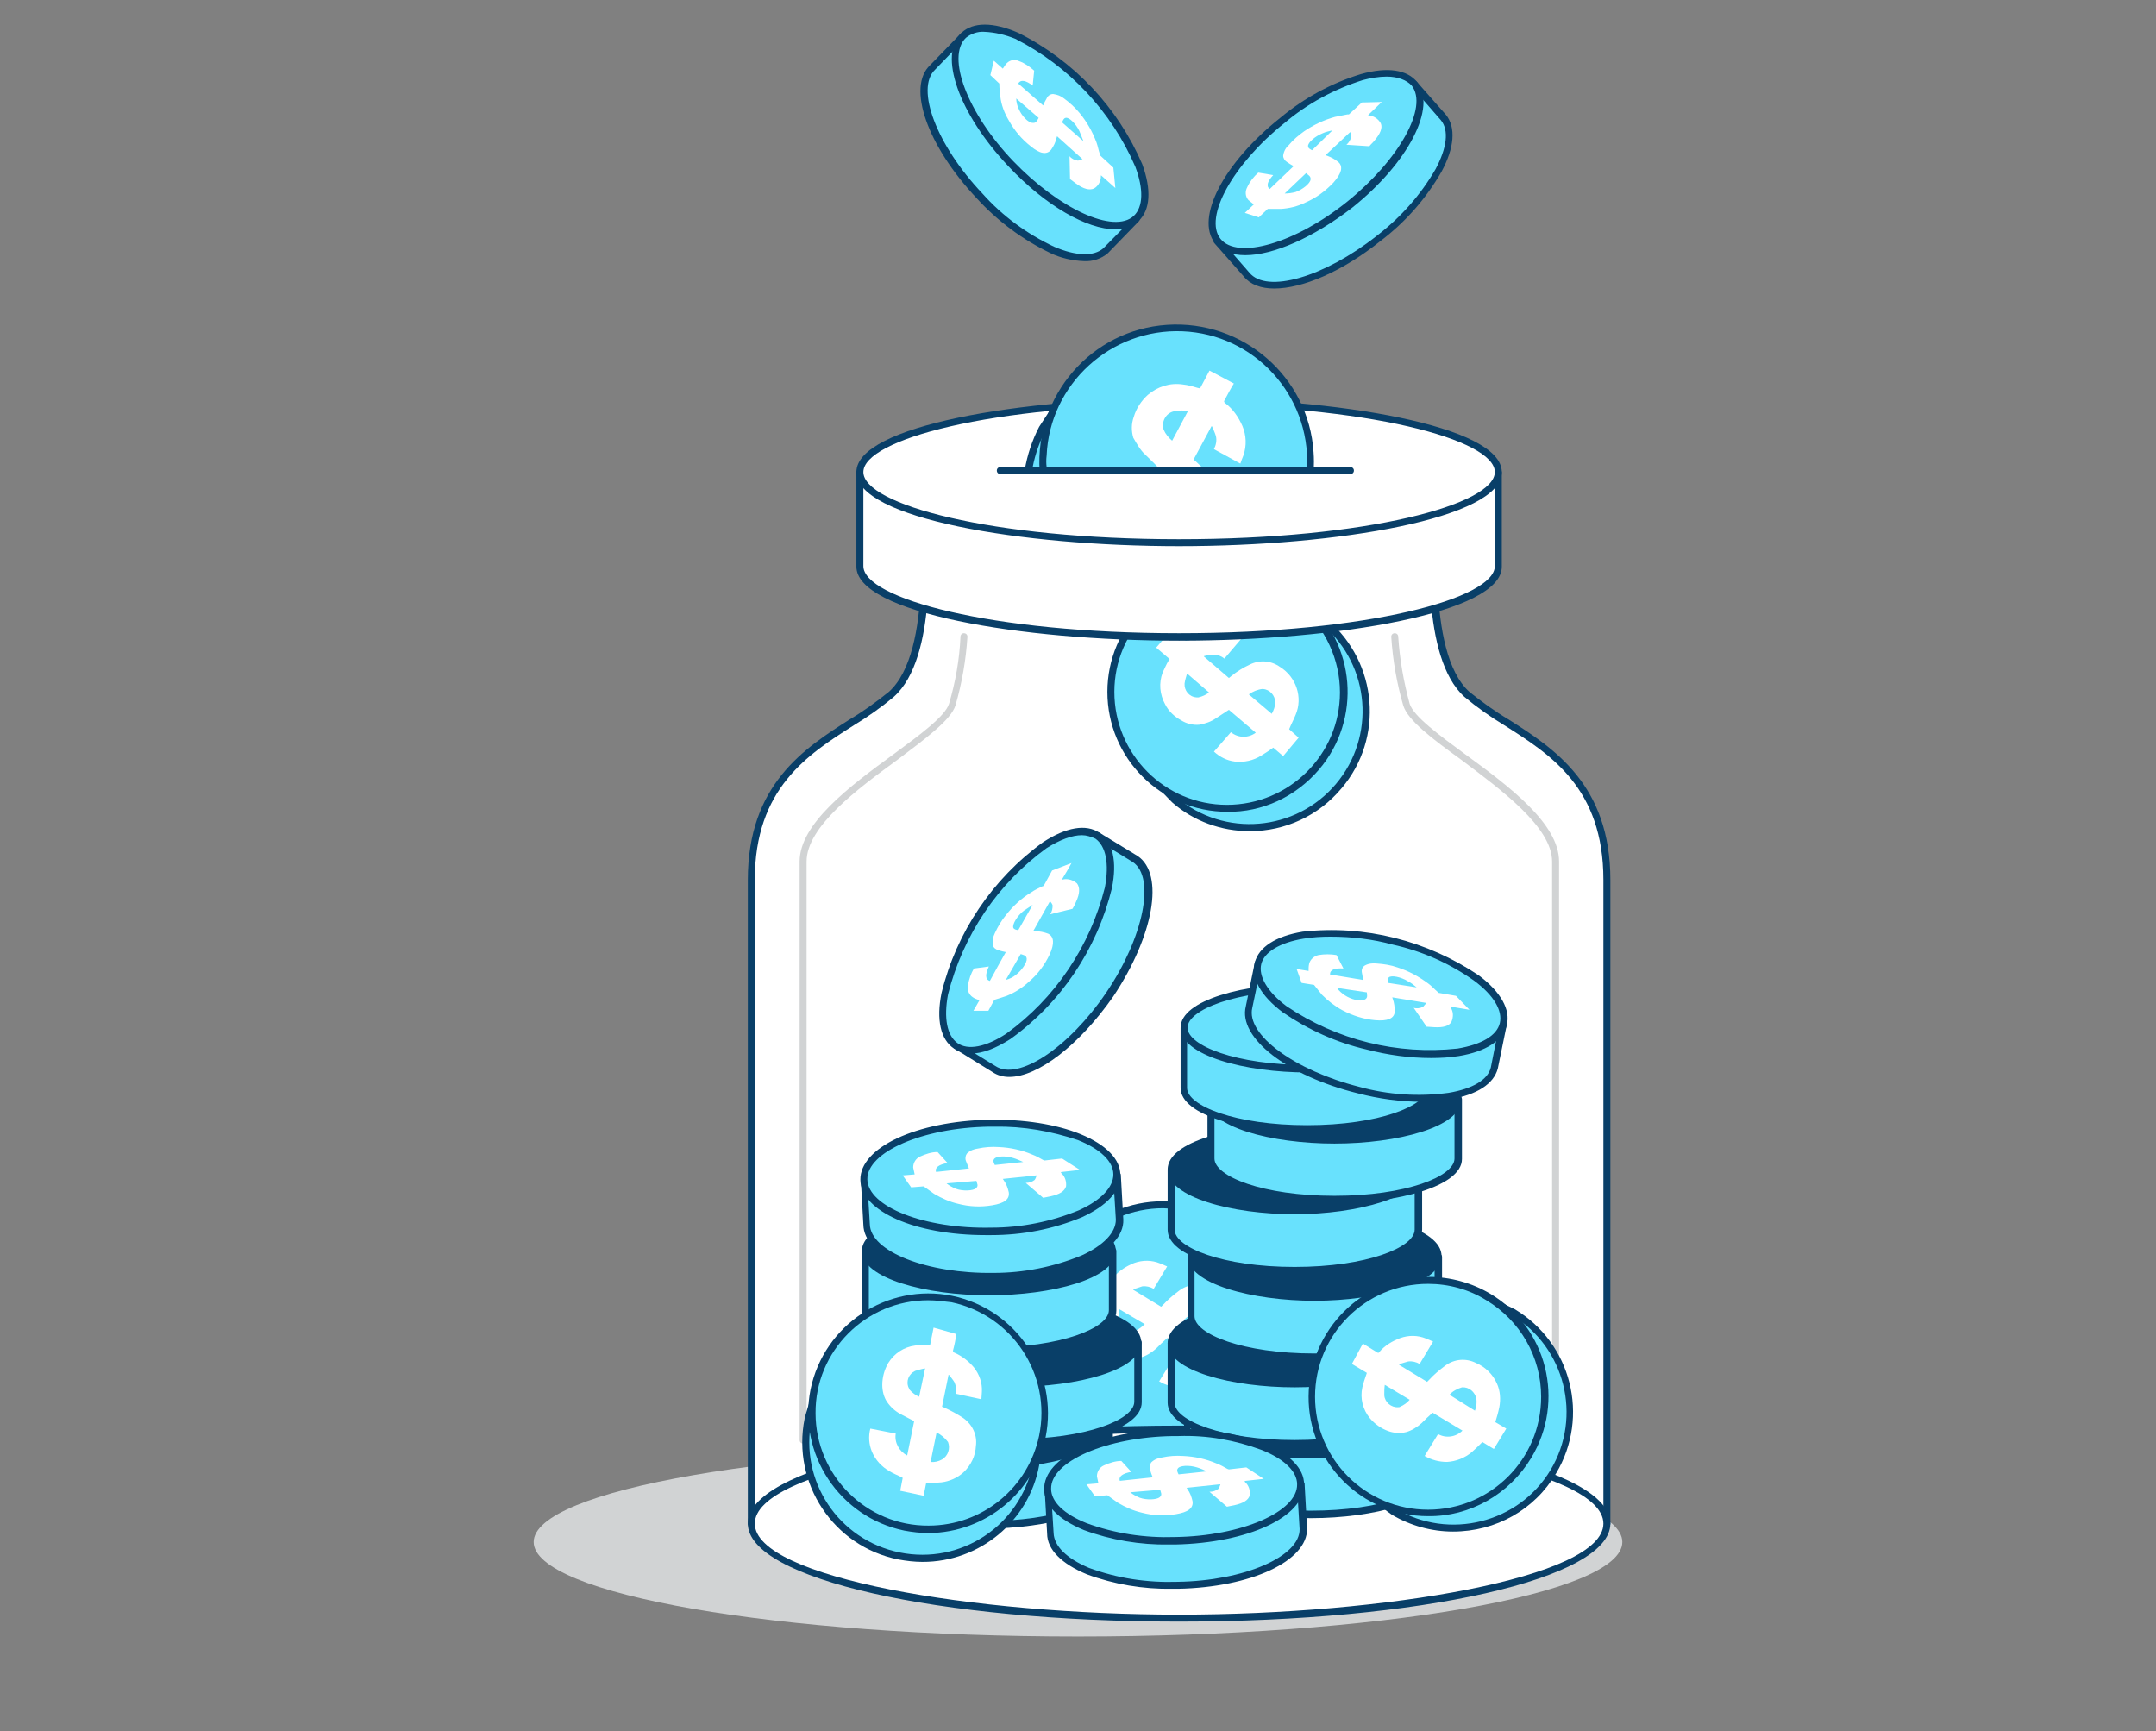 <svg width="284" height="228" viewBox="0 0 284 228" fill="none" xmlns="http://www.w3.org/2000/svg">
<rect x="0" y="0" width="284" height="228" fill="#808080" stroke="none"/>
<g clip-path="url(#clip0_10712_7953)">
<path d="M142 215.552C181.599 215.552 213.701 209.979 213.701 203.104C213.701 196.229 181.599 190.655 142 190.655C102.401 190.655 70.299 196.229 70.299 203.104C70.299 209.979 102.401 215.552 142 215.552Z" fill="#D1D3D4"/>
<path d="M193.299 91.462C187.067 85.959 189.232 67.679 189.232 67.679H121.467C121.467 67.679 123.632 85.959 117.4 91.462C111.168 96.966 98.967 99.717 98.967 115.9V200.679H211.667V115.9C211.667 99.717 199.466 96.966 193.299 91.462Z" fill="white"/>
<path d="M211.667 201.138H98.966C98.704 201.138 98.507 200.941 98.507 200.679V115.9C98.507 103.321 105.986 98.538 111.955 94.738C113.727 93.69 115.432 92.445 117.072 91.135C123.042 85.828 121.008 67.941 120.943 67.745C120.943 67.614 120.943 67.483 121.074 67.352C121.139 67.286 121.271 67.221 121.402 67.221H189.232C189.363 67.221 189.495 67.286 189.56 67.352C189.626 67.417 189.691 67.614 189.691 67.745C189.691 67.941 187.658 85.828 193.562 91.135C195.202 92.445 196.907 93.69 198.679 94.738C204.648 98.538 212.127 103.321 212.127 115.9V200.679C212.127 200.941 211.93 201.138 211.667 201.138ZM99.426 200.221H211.208V115.9C211.208 103.779 204.255 99.39 198.154 95.524C196.317 94.41 194.546 93.165 192.906 91.79C187.133 86.614 188.314 71.217 188.642 68.138H121.992C122.32 71.217 123.567 86.614 117.728 91.79C116.088 93.165 114.317 94.41 112.48 95.524C106.379 99.39 99.426 103.845 99.426 115.9V200.221Z" fill="#093F68"/>
<path d="M143.378 168.117C140.098 173.555 143.771 185.611 143.771 185.611L148.626 189.148C155.907 193.473 165.288 191.18 169.683 183.907C174.013 176.635 171.717 167.266 164.435 162.876L159.056 160.255C158.99 160.321 146.658 162.745 143.378 168.117Z" fill="#68E1FD"/>
<path d="M156.498 191.769C153.611 191.769 150.856 190.983 148.363 189.541L143.509 186.004C143.443 185.938 143.378 185.872 143.378 185.741C143.247 185.217 139.704 173.424 143.05 167.855C146.395 162.286 158.466 159.862 158.991 159.797C159.056 159.797 159.187 159.797 159.253 159.797L164.632 162.417C172.111 166.872 174.538 176.569 170.077 184.038C167.191 188.886 162.074 191.835 156.498 191.769ZM144.165 185.348L148.888 188.755C155.907 192.948 165.091 190.655 169.29 183.645C173.488 176.635 171.192 167.462 164.173 163.269L158.991 160.714C157.613 161.041 146.723 163.466 143.771 168.314C140.819 173.162 143.771 183.972 144.165 185.348Z" fill="#093F68"/>
<path d="M153.152 189.345C161.63 189.345 168.503 182.481 168.503 174.014C168.503 165.547 161.63 158.683 153.152 158.683C144.674 158.683 137.802 165.547 137.802 174.014C137.802 182.481 144.674 189.345 153.152 189.345Z" fill="#68E1FD"/>
<path d="M153.152 189.803C144.427 189.803 137.343 182.728 137.343 174.014C137.343 165.3 144.427 158.224 153.152 158.224C161.877 158.224 168.962 165.3 168.962 174.014C168.962 176.897 168.175 179.648 166.731 182.138C163.845 186.921 158.728 189.803 153.152 189.803ZM153.218 159.141C145.018 159.141 138.327 165.759 138.327 173.948C138.327 182.138 144.952 188.821 153.152 188.821C161.352 188.821 168.043 182.203 168.043 174.014C168.043 168.772 165.288 163.924 160.827 161.238C158.531 159.928 155.907 159.207 153.218 159.141Z" fill="#093F68"/>
<path d="M144.559 167.004L146.461 168.183C146.527 168.248 146.658 168.248 146.723 168.183C147.445 167.331 148.429 166.741 149.413 166.348C150.528 165.955 151.709 165.955 152.824 166.414C153.152 166.545 153.415 166.676 153.743 166.807L151.971 169.755C151.512 169.493 150.987 169.362 150.463 169.428C150.069 169.559 149.675 169.69 149.282 169.821V169.886L152.955 172.114L153.218 171.852C153.874 171.131 154.595 170.541 155.383 169.952C156.563 169.1 158.072 168.969 159.384 169.624C160.631 170.148 161.615 171.066 162.139 172.31C162.599 173.293 162.664 174.407 162.467 175.455C162.336 176.11 162.139 176.766 161.943 177.421L163.386 178.273L161.746 180.959L160.303 180.107C159.843 180.566 159.384 181.024 158.925 181.417C158.007 182.204 156.826 182.662 155.645 182.728C154.595 182.728 153.546 182.466 152.693 181.942L154.464 179.059C155.514 179.648 156.826 179.452 157.679 178.6L153.743 176.241C153.218 176.7 152.759 177.159 152.299 177.617C151.709 178.141 150.987 178.6 150.266 178.797C149.479 178.993 148.626 178.928 147.839 178.666C146.92 178.338 146.067 177.748 145.411 176.962C144.493 175.848 144.099 174.341 144.427 172.9C144.559 172.31 144.755 171.786 144.952 171.197C144.952 171.131 145.018 171.066 145.018 171L143.05 169.821L144.559 167.004ZM159.319 175.914C159.515 175.455 159.581 174.866 159.515 174.341C159.319 173.424 158.531 172.769 157.613 172.835C156.957 173.031 156.432 173.359 155.973 173.817L159.319 175.914ZM147.445 172.442C147.379 172.9 147.379 173.359 147.379 173.817C147.445 174.735 148.298 175.455 149.216 175.39C149.282 175.39 149.413 175.39 149.479 175.324C149.938 175.128 150.397 174.8 150.791 174.407L147.445 172.442Z" fill="white"/>
<path d="M153.021 83.797C148.888 88.645 150.528 101.093 150.528 101.093L154.727 105.352C161.155 110.855 170.864 110.069 176.309 103.648C181.819 97.228 181.032 87.531 174.603 82.093L169.749 78.621C169.749 78.621 157.088 78.948 153.021 83.797Z" fill="#68E1FD"/>
<path d="M164.632 109.479C160.893 109.479 157.219 108.169 154.399 105.679L150.2 101.355C150.135 101.29 150.069 101.224 150.069 101.093C150.003 100.569 148.495 88.317 152.693 83.404C156.891 78.49 169.224 78.097 169.749 78.097C169.88 78.097 169.946 78.162 170.011 78.162L174.866 81.635C181.491 87.269 182.344 97.228 176.703 103.845C173.685 107.448 169.29 109.479 164.632 109.479ZM150.922 100.897L154.989 105.024C161.287 110.331 170.667 109.545 175.981 103.255C181.229 97.031 180.507 87.728 174.341 82.421L169.618 79.079C168.175 79.145 157.088 79.735 153.349 84.059C149.61 88.383 150.791 99.455 150.922 100.897Z" fill="#093F68"/>
<path d="M161.68 106.531C170.158 106.531 177.031 99.667 177.031 91.2C177.031 82.733 170.158 75.869 161.68 75.869C153.202 75.869 146.33 82.733 146.33 91.2C146.33 99.667 153.202 106.531 161.68 106.531Z" fill="#68E1FD"/>
<path d="M161.68 106.924C152.955 106.924 145.871 99.848 145.871 91.135C145.871 82.421 152.955 75.345 161.68 75.345C165.419 75.345 169.093 76.721 171.979 79.145C178.605 84.779 179.392 94.738 173.751 101.355C170.667 104.959 166.272 106.99 161.68 106.924ZM161.68 76.328C153.48 76.328 146.789 82.945 146.789 91.135C146.789 99.324 153.415 106.007 161.615 106.007C169.815 106.007 176.506 99.39 176.506 91.2C176.506 86.876 174.603 82.748 171.323 79.931C168.634 77.638 165.223 76.328 161.68 76.328Z" fill="#093F68"/>
<path d="M154.399 82.879C154.989 83.338 155.514 83.862 156.104 84.321C156.17 84.386 156.301 84.386 156.367 84.321C157.219 83.6 158.269 83.141 159.384 82.945C160.565 82.748 161.746 83.01 162.73 83.6C162.992 83.731 163.255 83.928 163.517 84.124L161.287 86.745C160.893 86.417 160.368 86.221 159.843 86.221C159.45 86.286 159.056 86.286 158.597 86.417V86.483L161.877 89.3C161.943 89.235 162.074 89.169 162.205 89.038C162.927 88.448 163.779 87.924 164.632 87.531C165.944 86.876 167.453 87.007 168.634 87.859C170.733 89.169 171.651 91.855 170.667 94.148C170.405 94.803 170.077 95.393 169.815 96.048L171.061 97.162L169.027 99.586L167.715 98.472C167.191 98.866 166.666 99.193 166.141 99.521C165.091 100.176 163.911 100.438 162.664 100.307C161.615 100.176 160.696 99.717 159.909 98.997L162.139 96.442C163.123 97.228 164.435 97.228 165.419 96.507L161.877 93.493C161.287 93.886 160.762 94.214 160.171 94.607C159.515 95.066 158.728 95.328 157.941 95.459C157.154 95.524 156.301 95.328 155.579 94.869C154.727 94.41 153.939 93.69 153.48 92.772C152.759 91.462 152.627 89.955 153.152 88.579C153.415 88.055 153.611 87.531 153.939 87.007C153.939 86.942 154.005 86.876 154.071 86.81L152.299 85.303L154.399 82.879ZM167.519 94.017C167.781 93.559 167.978 93.035 167.978 92.51C167.978 91.593 167.256 90.807 166.338 90.742C165.682 90.807 165.026 91.069 164.501 91.462L167.519 94.017ZM156.367 88.71C156.235 89.169 156.104 89.562 156.039 90.021C155.973 90.938 156.629 91.79 157.613 91.855C157.679 91.855 157.81 91.855 157.875 91.855C158.4 91.724 158.859 91.528 159.253 91.2L156.367 88.71Z" fill="white"/>
<path d="M113.267 62.176V74.559C113.267 79.669 132.095 83.862 155.317 83.862C178.539 83.862 197.367 79.669 197.367 74.559V62.176H113.267Z" fill="white"/>
<path d="M155.317 84.386C134.39 84.386 112.808 80.717 112.808 74.624V62.241C112.808 61.979 113.005 61.783 113.267 61.783H197.367C197.629 61.783 197.826 61.979 197.826 62.241V74.624C197.891 80.717 176.243 84.386 155.317 84.386ZM113.727 62.634V74.559C113.727 78.817 130.454 83.403 155.317 83.403C180.179 83.403 196.907 78.817 196.907 74.559V62.634H113.727Z" fill="#093F68"/>
<path d="M155.317 71.48C178.54 71.48 197.367 67.314 197.367 62.176C197.367 57.038 178.54 52.873 155.317 52.873C132.094 52.873 113.267 57.038 113.267 62.176C113.267 67.314 132.094 71.48 155.317 71.48Z" fill="white"/>
<path d="M155.317 71.938C134.39 71.938 112.808 68.269 112.808 62.176C112.808 56.083 134.456 52.414 155.317 52.414C176.178 52.414 197.826 56.083 197.826 62.176C197.826 68.269 176.243 71.938 155.317 71.938ZM155.317 53.331C130.454 53.331 113.727 57.917 113.727 62.176C113.727 66.434 130.454 71.021 155.317 71.021C180.179 71.021 196.907 66.434 196.907 62.176C196.907 57.917 180.245 53.331 155.317 53.331Z" fill="#093F68"/>
<path d="M155.317 213.128C186.438 213.128 211.667 207.554 211.667 200.679C211.667 193.804 186.438 188.231 155.317 188.231C124.195 188.231 98.967 193.804 98.967 200.679C98.967 207.554 124.195 213.128 155.317 213.128Z" fill="white"/>
<path d="M155.317 213.586C123.435 213.586 98.507 207.952 98.507 200.679C98.507 193.407 123.435 187.772 155.317 187.772C187.199 187.772 212.127 193.407 212.127 200.679C212.127 207.952 187.199 213.586 155.317 213.586ZM155.317 188.69C128.355 188.69 99.426 193.538 99.426 200.679C99.426 207.821 128.29 212.669 155.317 212.669C182.344 212.669 211.208 207.821 211.208 200.679C211.208 193.538 182.344 188.69 155.317 188.69Z" fill="#093F68"/>
<path d="M105.789 190.131C105.527 190.131 105.33 189.935 105.33 189.673V113.476C105.33 108.497 111.89 103.583 117.728 99.324C121.205 96.769 124.485 94.345 125.01 92.707C125.863 89.824 126.387 86.876 126.519 83.862C126.519 83.6 126.715 83.404 126.912 83.404H126.978C127.24 83.404 127.437 83.6 127.437 83.862C127.24 86.942 126.715 89.955 125.863 92.904C125.272 94.804 121.992 97.228 118.253 100.045C112.874 103.976 106.248 108.89 106.248 113.476V189.673C106.183 189.935 105.986 190.131 105.789 190.131Z" fill="#D1D3D4"/>
<path d="M204.91 190.131C204.648 190.131 204.451 189.935 204.451 189.673V113.476C204.451 108.955 197.76 104.041 192.446 100.045C188.642 97.293 185.427 94.869 184.837 92.904C183.984 89.955 183.459 86.942 183.262 83.862C183.262 83.6 183.459 83.404 183.722 83.404C183.984 83.404 184.181 83.6 184.181 83.862C184.378 86.876 184.902 89.824 185.69 92.707C186.214 94.345 189.494 96.769 192.971 99.324C198.81 103.583 205.37 108.497 205.37 113.476V189.607C205.37 189.935 205.173 190.131 204.91 190.131Z" fill="#D1D3D4"/>
<path d="M113.464 187.576V195.438C113.464 198.386 120.746 200.81 129.733 200.81C138.72 200.81 146.002 198.386 146.002 195.438V187.576H113.464Z" fill="#68E1FD"/>
<path d="M129.799 201.335C121.533 201.335 113.071 199.173 113.071 195.504V187.641C113.071 187.379 113.267 187.183 113.53 187.183H146.133C146.395 187.183 146.592 187.379 146.592 187.641V195.504C146.527 199.107 137.999 201.335 129.799 201.335ZM113.923 188.035V195.438C113.923 197.797 120.287 200.352 129.733 200.352C139.179 200.352 145.543 197.797 145.543 195.438V188.035H113.923Z" fill="#093F68"/>
<path d="M129.799 192.948C138.784 192.948 146.067 190.543 146.067 187.576C146.067 184.609 138.784 182.204 129.799 182.204C120.814 182.204 113.53 184.609 113.53 187.576C113.53 190.543 120.814 192.948 129.799 192.948Z" fill="#093F68"/>
<path d="M129.799 193.407C121.533 193.407 113.071 191.179 113.071 187.576C113.071 183.973 121.599 181.679 129.799 181.679C137.999 181.679 146.527 183.907 146.527 187.576C146.527 191.245 137.999 193.407 129.799 193.407ZM129.799 182.662C120.352 182.662 113.989 185.217 113.989 187.576C113.989 189.935 120.352 192.49 129.799 192.49C139.245 192.49 145.608 189.935 145.608 187.576C145.608 185.217 139.245 182.662 129.799 182.662Z" fill="#093F68"/>
<path d="M117.334 176.766V184.628C117.334 187.576 124.616 190 133.603 190C142.59 190 149.872 187.576 149.872 184.628V176.766H117.334Z" fill="#68E1FD"/>
<path d="M133.603 190.524C125.338 190.524 116.875 188.362 116.875 184.693V176.831C116.875 176.569 117.072 176.373 117.334 176.373H149.938C150.2 176.373 150.397 176.569 150.397 176.831V184.693C150.397 188.362 141.869 190.524 133.603 190.524ZM117.794 177.224V184.628C117.794 186.986 124.157 189.542 133.603 189.542C143.05 189.542 149.413 186.986 149.413 184.628V177.224H117.794Z" fill="#093F68"/>
<path d="M133.603 182.138C142.588 182.138 149.872 179.733 149.872 176.765C149.872 173.798 142.588 171.393 133.603 171.393C124.618 171.393 117.334 173.798 117.334 176.765C117.334 179.733 124.618 182.138 133.603 182.138Z" fill="#093F68"/>
<path d="M133.603 182.662C125.338 182.662 116.875 180.5 116.875 176.831C116.875 173.162 125.403 171 133.603 171C141.803 171 150.331 173.162 150.331 176.831C150.331 180.5 141.869 182.662 133.603 182.662ZM133.603 171.852C124.157 171.852 117.794 174.407 117.794 176.766C117.794 179.124 124.157 181.679 133.603 181.679C143.05 181.679 149.413 179.124 149.413 176.766C149.413 174.407 143.05 171.852 133.603 171.852Z" fill="#093F68"/>
<path d="M113.989 164.776V172.638C113.989 175.586 121.271 178.01 130.258 178.01C139.245 178.01 146.592 175.586 146.592 172.638V164.776H113.989Z" fill="#68E1FD"/>
<path d="M130.258 178.469C121.992 178.469 113.53 176.307 113.53 172.638V164.776C113.53 164.514 113.727 164.317 113.989 164.317H146.592C146.855 164.317 147.051 164.514 147.051 164.776V172.638C147.051 176.307 138.523 178.469 130.258 178.469ZM114.448 165.169V172.573C114.448 174.931 120.811 177.486 130.258 177.486C139.704 177.486 146.067 174.931 146.067 172.573V165.169H114.448Z" fill="#093F68"/>
<path d="M130.258 170.148C139.243 170.148 146.527 167.743 146.527 164.776C146.527 161.809 139.243 159.404 130.258 159.404C121.273 159.404 113.989 161.809 113.989 164.776C113.989 167.743 121.273 170.148 130.258 170.148Z" fill="#093F68"/>
<path d="M130.258 170.607C121.992 170.607 113.53 168.379 113.53 164.776C113.53 161.172 122.058 158.879 130.258 158.879C138.458 158.879 146.986 161.107 146.986 164.776C146.986 168.445 138.523 170.607 130.258 170.607ZM130.258 159.797C120.811 159.797 114.448 162.352 114.448 164.71C114.448 167.069 120.811 169.624 130.258 169.624C139.704 169.624 146.067 167.069 146.067 164.71C146.067 162.352 139.77 159.797 130.258 159.797Z" fill="#093F68"/>
<path d="M156.366 186.2V194.062C156.366 197.011 163.648 199.435 172.635 199.435C181.622 199.435 188.904 197.011 188.904 194.062V186.2H156.366Z" fill="#68E1FD"/>
<path d="M172.701 199.959C164.501 199.959 155.973 197.797 155.973 194.128V186.265C155.973 186.003 156.17 185.807 156.432 185.807H189.035C189.298 185.807 189.495 186.003 189.495 186.265V194.128C189.429 197.731 180.901 199.959 172.701 199.959ZM156.826 186.659V194.062C156.826 196.421 163.189 198.976 172.635 198.976C182.082 198.976 188.445 196.421 188.445 194.062V186.659H156.826Z" fill="#093F68"/>
<path d="M172.701 191.572C181.686 191.572 188.97 189.167 188.97 186.2C188.97 183.233 181.686 180.828 172.701 180.828C163.716 180.828 156.432 183.233 156.432 186.2C156.432 189.167 163.716 191.572 172.701 191.572Z" fill="#093F68"/>
<path d="M172.701 192.097C164.501 192.097 155.973 189.869 155.973 186.2C155.973 182.531 164.501 180.369 172.701 180.369C180.901 180.369 189.429 182.597 189.429 186.2C189.429 189.804 180.901 192.097 172.701 192.097ZM172.701 181.286C163.255 181.286 156.891 183.842 156.891 186.2C156.891 188.559 163.255 191.114 172.701 191.114C182.147 191.114 188.511 188.559 188.511 186.2C188.511 183.842 182.147 181.286 172.701 181.286Z" fill="#093F68"/>
<path d="M154.267 176.897V184.759C154.267 187.773 161.549 190.131 170.536 190.131C179.523 190.131 186.805 187.707 186.805 184.759V176.897H154.267Z" fill="#68E1FD"/>
<path d="M170.536 190.59C162.336 190.59 153.808 188.362 153.808 184.759V176.897C153.808 176.635 154.005 176.438 154.267 176.438H186.87C187.133 176.438 187.33 176.635 187.33 176.897V184.759C187.33 188.428 178.802 190.59 170.536 190.59ZM154.727 177.355V184.759C154.727 187.117 161.09 189.672 170.536 189.672C179.983 189.672 186.346 187.117 186.346 184.759V177.355H154.727Z" fill="#093F68"/>
<path d="M170.536 182.269C179.521 182.269 186.805 179.864 186.805 176.897C186.805 173.929 179.521 171.524 170.536 171.524C161.551 171.524 154.267 173.929 154.267 176.897C154.267 179.864 161.551 182.269 170.536 182.269Z" fill="#093F68"/>
<path d="M170.536 182.728C162.336 182.728 153.808 180.566 153.808 176.897C153.808 173.228 162.336 171 170.536 171C178.736 171 187.264 173.162 187.264 176.831C187.264 180.5 178.802 182.728 170.536 182.728ZM170.536 171.917C161.09 171.917 154.727 174.472 154.727 176.831C154.727 179.19 161.09 181.745 170.536 181.745C179.983 181.745 186.346 179.19 186.346 176.831C186.346 174.472 180.048 171.917 170.536 171.917Z" fill="#093F68"/>
<path d="M156.891 165.497V173.359C156.891 176.307 164.173 178.731 173.16 178.731C182.147 178.731 189.429 176.307 189.429 173.359V165.497H156.891Z" fill="#68E1FD"/>
<path d="M173.16 179.255C164.96 179.255 156.432 177.093 156.432 173.424V165.562C156.432 165.3 156.629 165.104 156.891 165.104H189.495C189.757 165.104 189.954 165.3 189.954 165.562V173.424C189.954 177.028 181.426 179.255 173.16 179.255ZM157.351 165.955V173.359C157.351 175.717 163.714 178.272 173.16 178.272C182.607 178.272 188.97 175.717 188.97 173.359V165.955H157.351Z" fill="#093F68"/>
<path d="M173.16 170.869C182.145 170.869 189.429 168.464 189.429 165.497C189.429 162.53 182.145 160.124 173.16 160.124C164.175 160.124 156.891 162.53 156.891 165.497C156.891 168.464 164.175 170.869 173.16 170.869Z" fill="#093F68"/>
<path d="M173.16 171.328C164.96 171.328 156.432 169.1 156.432 165.431C156.432 161.762 164.96 159.6 173.16 159.6C181.36 159.6 189.888 161.828 189.888 165.431C189.888 169.035 181.426 171.328 173.16 171.328ZM173.16 160.583C163.714 160.583 157.351 163.138 157.351 165.497C157.351 167.855 163.714 170.41 173.16 170.41C182.607 170.41 188.97 167.855 188.97 165.497C188.97 163.138 182.672 160.517 173.16 160.583Z" fill="#093F68"/>
<path d="M154.267 154.097V161.959C154.267 164.907 161.549 167.331 170.536 167.331C179.523 167.331 186.805 164.907 186.805 161.959V154.097H154.267Z" fill="#68E1FD"/>
<path d="M170.536 167.79C162.271 167.79 153.808 165.628 153.808 161.959V154.097C153.808 153.834 154.005 153.638 154.267 153.638H186.87C187.133 153.638 187.33 153.834 187.33 154.097V161.959C187.33 165.628 178.802 167.79 170.536 167.79ZM154.727 154.555V161.959C154.727 164.317 161.09 166.872 170.536 166.872C179.983 166.872 186.346 164.317 186.346 161.959V154.555H154.727Z" fill="#093F68"/>
<path d="M170.536 159.469C179.521 159.469 186.805 157.064 186.805 154.097C186.805 151.129 179.521 148.724 170.536 148.724C161.551 148.724 154.267 151.129 154.267 154.097C154.267 157.064 161.551 159.469 170.536 159.469Z" fill="#093F68"/>
<path d="M170.536 159.928C162.271 159.928 153.808 157.7 153.808 154.031C153.808 150.362 162.336 148.2 170.536 148.2C178.736 148.2 187.264 150.428 187.264 154.031C187.264 157.635 178.802 159.928 170.536 159.928ZM170.536 149.117C161.09 149.117 154.727 151.673 154.727 154.031C154.727 156.39 161.09 158.945 170.536 158.945C179.983 158.945 186.346 156.39 186.346 154.031C186.346 151.673 180.048 149.117 170.536 149.117Z" fill="#093F68"/>
<path d="M159.515 144.728V152.59C159.515 155.538 166.797 157.962 175.85 157.962C184.903 157.962 192.119 155.538 192.119 152.59V144.728H159.515Z" fill="#68E1FD"/>
<path d="M175.784 158.486C167.519 158.486 159.056 156.259 159.056 152.655V144.793C159.056 144.531 159.253 144.334 159.515 144.334H192.119C192.381 144.334 192.578 144.531 192.578 144.793V152.655C192.578 156.259 184.05 158.486 175.784 158.486ZM159.975 145.186V152.59C159.975 154.948 166.338 157.503 175.784 157.503C185.231 157.503 191.594 154.948 191.594 152.59V145.186H159.975Z" fill="#093F68"/>
<path d="M175.784 150.1C184.769 150.1 192.053 147.695 192.053 144.728C192.053 141.761 184.769 139.355 175.784 139.355C166.799 139.355 159.515 141.761 159.515 144.728C159.515 147.695 166.799 150.1 175.784 150.1Z" fill="#093F68"/>
<path d="M175.784 150.624C167.519 150.624 159.056 148.462 159.056 144.793C159.056 141.124 167.584 138.962 175.784 138.962C183.984 138.962 192.512 141.124 192.512 144.793C192.512 148.462 184.05 150.624 175.784 150.624ZM175.784 139.814C166.272 139.814 159.975 142.369 159.975 144.728C159.975 147.086 166.338 149.641 175.784 149.641C185.231 149.641 191.594 147.086 191.594 144.728C191.594 142.369 185.296 139.814 175.784 139.814Z" fill="#093F68"/>
<path d="M155.907 135.359V143.221C155.907 146.169 163.189 148.593 172.242 148.593C181.294 148.593 188.51 146.169 188.51 143.221V135.359H155.907Z" fill="#68E1FD"/>
<path d="M172.242 149.117C164.042 149.117 155.514 146.955 155.514 143.286V135.424C155.514 135.162 155.71 134.966 155.973 134.966H188.576C188.838 134.966 189.035 135.162 189.035 135.424V143.286C188.97 146.955 180.442 149.117 172.242 149.117ZM156.366 135.883V143.286C156.366 145.645 162.73 148.2 172.176 148.2C181.622 148.2 187.986 145.645 187.986 143.286V135.883H156.366Z" fill="#093F68"/>
<path d="M172.242 140.731C181.227 140.731 188.511 138.326 188.511 135.359C188.511 132.392 181.227 129.986 172.242 129.986C163.257 129.986 155.973 132.392 155.973 135.359C155.973 138.326 163.257 140.731 172.242 140.731Z" fill="#68E1FD"/>
<path d="M172.242 141.255C164.042 141.255 155.514 139.028 155.514 135.359C155.514 131.69 164.042 129.528 172.242 129.528C180.442 129.528 188.97 131.755 188.97 135.359C188.97 138.962 180.442 141.255 172.242 141.255ZM172.242 130.445C162.795 130.445 156.432 133 156.432 135.359C156.432 137.717 162.795 140.272 172.242 140.272C181.688 140.272 188.051 137.717 188.051 135.359C188.051 133 181.688 130.445 172.242 130.445Z" fill="#093F68"/>
<path d="M137.999 196.093L138.327 201.99C138.392 205.921 145.936 209 155.12 208.804C164.304 208.607 171.717 205.266 171.651 201.335L171.323 195.438L137.999 196.093Z" fill="#68E1FD"/>
<path d="M154.399 209.262C150.594 209.328 146.723 208.672 143.181 207.362C139.835 205.986 137.933 204.086 137.933 201.99L137.605 196.159C137.605 196.028 137.671 195.897 137.736 195.831C137.802 195.766 137.933 195.7 138.064 195.7L171.389 195.045C171.651 195.045 171.848 195.241 171.848 195.438L172.176 201.335C172.242 205.593 164.829 209.066 155.186 209.262H154.399ZM138.458 196.552L138.786 201.924C138.851 203.628 140.491 205.266 143.443 206.51C147.183 207.886 151.119 208.476 155.12 208.345C163.911 208.214 171.258 205.004 171.192 201.4L170.864 195.962L138.458 196.552Z" fill="#093F68"/>
<path d="M154.725 202.965C163.925 202.794 171.324 199.458 171.25 195.515C171.177 191.571 163.658 188.514 154.458 188.685C145.257 188.857 137.858 192.193 137.932 196.136C138.006 200.079 145.524 203.137 154.725 202.965Z" fill="#68E1FD"/>
<path d="M154.005 203.431C150.2 203.497 146.33 202.842 142.787 201.531C139.442 200.155 137.539 198.255 137.539 196.159C137.474 191.9 144.886 188.428 154.53 188.231C158.597 188.1 162.664 188.69 166.534 190.131C169.88 191.507 171.782 193.407 171.782 195.504C171.848 199.762 164.435 203.235 154.792 203.431H154.005ZM155.251 189.148H154.53C145.739 189.279 138.392 192.49 138.458 196.093C138.458 197.797 140.163 199.435 143.115 200.614C146.854 201.99 150.79 202.579 154.792 202.448C163.582 202.317 170.93 199.107 170.864 195.504C170.864 193.8 169.158 192.162 166.206 190.983C162.664 189.673 158.99 189.017 155.251 189.148Z" fill="#093F68"/>
<path d="M166.469 194.783L164.107 195.045C163.976 195.045 163.91 195.11 163.976 195.176C164.501 195.634 164.698 196.29 164.632 196.945C164.435 197.6 163.779 197.993 162.598 198.255C162.27 198.321 161.942 198.386 161.614 198.452L159.318 196.486C159.778 196.486 160.171 196.355 160.499 196.093C160.63 195.897 160.696 195.7 160.762 195.503H160.696L156.301 195.962C156.366 196.028 156.366 196.093 156.432 196.159C156.76 196.617 156.957 197.141 157.088 197.731C157.219 198.648 156.498 199.172 154.923 199.434C153.414 199.697 151.906 199.631 150.397 199.238C149.282 198.976 148.232 198.517 147.248 197.928C146.789 197.6 146.33 197.272 145.87 196.945L144.23 197.076L143.115 195.503L144.69 195.372C144.624 195.045 144.558 194.783 144.493 194.455C144.493 193.865 144.821 193.276 145.411 193.014C146.133 192.686 146.92 192.424 147.707 192.424L149.019 193.865C147.904 194.062 147.314 194.455 147.51 195.045L151.84 194.586C151.709 194.259 151.578 193.931 151.512 193.603C151.381 193.276 151.446 192.883 151.643 192.621C152.037 192.228 152.562 192.031 153.086 191.965C154.005 191.769 154.923 191.703 155.842 191.769C157.35 191.834 158.859 192.162 160.237 192.752C160.762 192.948 161.221 193.21 161.68 193.472L161.877 193.538L164.173 193.276L166.469 194.783ZM148.888 196.552C149.282 196.879 149.675 197.076 150.134 197.272C151.053 197.6 152.365 197.534 152.758 197.207C153.152 196.879 152.89 196.552 152.824 196.224L148.888 196.552ZM158.99 193.8C158.531 193.603 158.138 193.407 157.678 193.276C156.629 192.948 155.317 193.014 155.12 193.472C154.989 193.669 155.12 193.931 155.251 194.193L158.99 193.8Z" fill="white"/>
<path d="M165.682 126.842L164.501 132.607C163.517 136.407 170.011 141.321 178.933 143.548C187.855 145.776 195.858 144.466 196.842 140.666L198.023 134.9L165.682 126.842Z" fill="#68E1FD"/>
<path d="M187.33 145.121C184.509 145.121 181.622 144.728 178.867 144.007C169.552 141.714 163.058 136.669 164.107 132.541L165.288 126.776C165.288 126.645 165.419 126.579 165.485 126.448C165.616 126.383 165.747 126.383 165.813 126.383L198.154 134.441C198.416 134.507 198.547 134.769 198.482 134.966L197.301 140.731C196.776 142.762 194.546 144.204 191.003 144.793C189.757 145.055 188.576 145.121 187.33 145.121ZM166.075 127.431L164.96 132.738C164.107 136.276 170.536 140.993 179.064 143.155C182.869 144.204 186.87 144.466 190.806 143.941C193.955 143.417 195.989 142.238 196.382 140.6L197.432 135.293L166.075 127.431Z" fill="#093F68"/>
<path d="M198.056 134.934C199.009 131.106 192.543 126.205 183.613 123.987C174.683 121.768 166.671 123.072 165.718 126.899C164.764 130.727 171.231 135.628 180.161 137.847C189.091 140.065 197.103 138.761 198.056 134.934Z" fill="#68E1FD"/>
<path d="M188.51 139.355C185.69 139.355 182.803 138.962 180.048 138.242C176.046 137.324 172.307 135.621 168.962 133.328C166.075 131.166 164.763 128.807 165.288 126.776C165.813 124.745 168.043 123.304 171.586 122.714C179.786 121.797 187.986 123.893 194.808 128.479C197.694 130.642 199.006 133 198.482 135.031C197.957 137.062 195.726 138.504 192.184 139.093C190.938 139.29 189.757 139.355 188.51 139.355ZM175.259 123.369C174.078 123.369 172.898 123.435 171.717 123.631C168.568 124.155 166.534 125.4 166.141 126.973C165.747 128.545 166.928 130.642 169.486 132.542C176.112 136.997 184.05 138.962 191.987 138.11C195.136 137.586 197.17 136.407 197.563 134.769C197.957 133.131 196.776 131.1 194.218 129.2C191.003 126.907 187.33 125.269 183.459 124.417C180.835 123.697 178.08 123.369 175.259 123.369Z" fill="#093F68"/>
<path d="M193.562 133L191.2 132.607C191.069 132.607 191.003 132.607 191.069 132.672C191.463 133.262 191.463 133.917 191.2 134.572C190.872 135.162 190.085 135.359 188.904 135.293C188.576 135.293 188.248 135.228 187.92 135.228L186.215 132.738C186.608 132.869 187.067 132.803 187.461 132.607C187.592 132.476 187.723 132.279 187.855 132.148L187.789 132.083L183.394 131.362C183.394 131.428 183.459 131.493 183.459 131.559C183.656 132.083 183.722 132.672 183.722 133.262C183.656 134.179 182.738 134.507 181.163 134.376C179.655 134.245 178.211 133.786 176.834 133.066C175.85 132.541 174.931 131.821 174.144 131.034C173.751 130.576 173.423 130.117 173.095 129.724L171.455 129.462L170.799 127.628L172.373 127.89C172.373 127.562 172.373 127.3 172.439 126.972C172.57 126.383 173.095 125.924 173.685 125.793C174.472 125.662 175.259 125.662 176.047 125.793L176.965 127.562C175.85 127.497 175.194 127.693 175.194 128.348L179.523 129.069C179.523 128.741 179.458 128.414 179.392 128.086C179.327 127.693 179.458 127.366 179.786 127.169C180.245 126.907 180.835 126.841 181.36 126.907C182.279 126.972 183.197 127.103 184.115 127.431C185.559 127.89 186.871 128.61 188.117 129.528C188.576 129.855 188.904 130.248 189.363 130.641L189.495 130.772L191.791 131.166L193.562 133ZM176.112 130.117C176.375 130.51 176.768 130.838 177.162 131.1C177.949 131.624 179.195 131.952 179.72 131.69C180.245 131.428 180.048 131.1 180.048 130.707L176.112 130.117ZM186.608 130.052C186.215 129.724 185.887 129.462 185.493 129.266C184.575 128.676 183.263 128.414 182.935 128.741C182.738 128.938 182.803 129.2 182.869 129.462L186.608 130.052Z" fill="white"/>
<path d="M125.863 137.717L130.848 140.797C134.128 143.024 140.951 138.569 146.067 130.969C151.184 123.369 152.693 115.376 149.479 113.148L144.493 110.069L125.863 137.717Z" fill="#68E1FD"/>
<path d="M132.947 141.845C132.16 141.845 131.373 141.648 130.717 141.19L125.731 138.11C125.535 137.979 125.469 137.717 125.6 137.455L144.231 109.807C144.362 109.61 144.624 109.545 144.821 109.676L149.872 112.755C153.415 115.179 151.971 123.238 146.658 131.231C142.131 137.717 136.687 141.845 132.947 141.845ZM126.519 137.586L131.111 140.403C134.128 142.434 140.819 137.979 145.739 130.707C150.659 123.434 152.234 115.572 149.216 113.541L144.624 110.724L126.519 137.586Z" fill="#093F68"/>
<path d="M141.089 127.912C146.227 120.287 147.736 112.321 144.46 110.119C141.184 107.917 134.363 112.313 129.225 119.938C124.088 127.562 122.578 135.528 125.855 137.73C129.131 139.932 135.951 135.536 141.089 127.912Z" fill="#68E1FD"/>
<path d="M127.896 138.766C127.109 138.766 126.322 138.569 125.666 138.111C123.895 136.931 123.304 134.311 124.026 130.773C125.994 122.779 130.717 115.769 137.408 110.921C140.426 108.955 143.05 108.497 144.821 109.676C146.592 110.855 147.183 113.476 146.461 117.014C144.493 125.007 139.77 132.083 133.079 136.866C131.111 138.111 129.405 138.766 127.896 138.766ZM142.525 110.004C141.213 110.004 139.639 110.593 137.867 111.707C131.439 116.359 126.847 123.173 124.879 130.969C124.288 134.114 124.747 136.407 126.125 137.39C127.503 138.373 129.864 137.914 132.554 136.145C138.983 131.493 143.575 124.679 145.543 116.883C146.133 113.738 145.674 111.445 144.296 110.462C143.706 110.2 143.115 110.004 142.525 110.004Z" fill="#093F68"/>
<path d="M141.147 113.672C140.754 114.393 140.36 115.048 139.966 115.703C139.901 115.834 139.901 115.9 140.032 115.834C140.688 115.703 141.344 115.9 141.869 116.359C142.262 116.883 142.262 117.669 141.738 118.783C141.606 119.11 141.475 119.372 141.278 119.7L138.326 120.421C138.589 120.093 138.654 119.634 138.654 119.241C138.589 119.045 138.458 118.848 138.326 118.717L138.261 118.783L136.096 122.648C136.162 122.648 136.227 122.648 136.358 122.648C136.949 122.648 137.539 122.779 138.064 122.976C138.851 123.369 138.917 124.286 138.261 125.728C137.605 127.103 136.686 128.348 135.506 129.331C134.653 130.117 133.734 130.707 132.619 131.165C132.094 131.362 131.57 131.493 130.979 131.69L130.192 133.131H128.224L129.011 131.755C128.749 131.624 128.421 131.559 128.158 131.362C127.634 131.034 127.371 130.379 127.502 129.79C127.634 129.003 127.896 128.217 128.29 127.562L130.258 127.3C129.798 128.283 129.733 129.003 130.389 129.2C131.11 127.89 131.766 126.645 132.488 125.4C132.16 125.334 131.832 125.269 131.504 125.138C131.176 125.072 130.848 124.81 130.782 124.483C130.717 123.959 130.782 123.434 131.045 122.91C131.438 122.059 131.898 121.272 132.488 120.552C133.406 119.372 134.522 118.324 135.834 117.538C136.293 117.21 136.752 117.014 137.277 116.752L137.474 116.686L138.589 114.655L141.147 113.672ZM132.488 129.069C132.947 128.938 133.406 128.741 133.8 128.414C134.587 127.824 135.309 126.776 135.243 126.252C135.178 125.793 134.784 125.793 134.456 125.662L132.488 129.069ZM136.03 119.176C135.637 119.438 135.243 119.7 134.85 119.962C133.997 120.617 133.341 121.731 133.472 122.19C133.603 122.452 133.866 122.452 134.128 122.517L136.03 119.176Z" fill="white"/>
<path d="M113.792 155.407L114.12 161.303C114.186 165.234 121.73 168.314 130.914 168.117C140.098 167.921 147.511 164.579 147.445 160.648L147.117 154.752L113.792 155.407Z" fill="#68E1FD"/>
<path d="M130.192 168.576C120.942 168.576 113.792 165.431 113.726 161.303L113.398 155.472C113.398 155.341 113.464 155.21 113.53 155.145C113.595 155.079 113.726 155.014 113.858 155.014L147.182 154.359C147.445 154.359 147.642 154.555 147.642 154.752L147.97 160.648C148.035 162.745 146.198 164.71 142.918 166.217C139.114 167.79 135.112 168.576 130.979 168.576H130.192ZM114.251 155.866L114.579 161.238C114.645 164.841 122.123 167.79 130.914 167.659C134.85 167.659 138.786 166.872 142.459 165.366C145.346 164.055 146.986 162.352 146.986 160.648L146.658 155.21L114.251 155.866Z" fill="#093F68"/>
<path d="M130.518 162.215C139.719 162.043 147.117 158.707 147.044 154.764C146.97 150.821 139.452 147.763 130.251 147.935C121.051 148.106 113.652 151.442 113.726 155.385C113.799 159.329 121.318 162.386 130.518 162.215Z" fill="#68E1FD"/>
<path d="M129.799 162.679C120.549 162.679 113.399 159.535 113.333 155.407C113.267 151.148 120.68 147.676 130.323 147.479C134.85 147.414 139.114 148.069 142.328 149.379C145.674 150.755 147.576 152.655 147.576 154.752C147.642 156.848 145.805 158.814 142.525 160.321C138.72 161.893 134.719 162.679 130.586 162.679H129.799ZM131.045 148.397H130.323C121.533 148.528 114.186 151.738 114.251 155.341C114.317 158.945 121.795 161.893 130.586 161.697C134.522 161.697 138.458 160.91 142.131 159.403C145.018 158.093 146.658 156.39 146.658 154.686C146.658 152.983 144.952 151.345 142 150.166C138.458 148.986 134.784 148.331 131.045 148.397Z" fill="#093F68"/>
<path d="M142.263 154.097L139.901 154.359C139.77 154.359 139.704 154.424 139.77 154.49C140.295 154.948 140.491 155.604 140.426 156.259C140.229 156.914 139.573 157.307 138.392 157.569C138.064 157.635 137.736 157.7 137.408 157.766L135.112 155.8C135.571 155.8 135.965 155.669 136.293 155.407C136.424 155.211 136.49 155.014 136.555 154.817H136.49L132.095 155.276C132.16 155.342 132.16 155.407 132.226 155.473C132.554 155.931 132.751 156.455 132.882 157.045C133.013 157.962 132.291 158.486 130.717 158.748C129.208 159.01 127.699 158.945 126.191 158.552C125.075 158.29 124.026 157.831 123.042 157.242C122.583 156.914 122.123 156.586 121.664 156.259L120.024 156.39L118.909 154.817L120.483 154.686C120.418 154.359 120.352 154.097 120.287 153.769C120.287 153.179 120.615 152.59 121.205 152.328C121.927 152 122.714 151.738 123.501 151.738L124.813 153.179C123.698 153.376 123.107 153.769 123.304 154.359L127.634 153.9C127.503 153.573 127.371 153.245 127.24 152.917C127.109 152.59 127.175 152.197 127.371 151.935C127.765 151.542 128.29 151.345 128.815 151.279C129.733 151.083 130.651 151.017 131.57 151.083C133.079 151.148 134.587 151.476 135.965 152.066C136.49 152.262 136.949 152.524 137.408 152.786L137.605 152.852L139.901 152.59L142.263 154.097ZM124.682 155.866C125.075 156.193 125.469 156.39 125.928 156.586C126.847 156.914 128.159 156.848 128.552 156.521C128.946 156.193 128.683 155.866 128.618 155.538L124.682 155.866ZM134.784 153.048C134.325 152.852 133.931 152.655 133.472 152.524C132.423 152.197 131.111 152.262 130.914 152.721C130.783 152.917 130.914 153.179 131.045 153.442L134.784 153.048Z" fill="white"/>
<path d="M160.368 31.776L164.239 36.166C166.666 39.245 174.472 37.083 181.623 31.317C188.773 25.552 192.578 18.476 190.151 15.397L186.28 11.007L160.368 31.776Z" fill="#68E1FD"/>
<path d="M167.847 38C166.075 38 164.698 37.476 163.845 36.428L159.975 32.038C159.778 31.841 159.843 31.579 160.04 31.383L185.952 10.68C186.149 10.483 186.411 10.548 186.608 10.745L190.479 15.135C191.791 16.773 191.594 19.459 189.888 22.604C187.855 26.142 185.165 29.221 181.885 31.71C176.834 35.773 171.586 38 167.847 38ZM161.024 31.841L164.567 35.904C166.863 38.721 174.472 36.493 181.36 31.055C184.509 28.631 187.133 25.683 189.101 22.276C190.61 19.459 190.872 17.166 189.823 15.855L186.28 11.793L161.024 31.841Z" fill="#093F68"/>
<path d="M177.789 26.921C184.943 21.199 188.76 14.087 186.314 11.037C183.868 7.987 176.085 10.153 168.931 15.876C161.777 21.599 157.96 28.71 160.406 31.76C162.852 34.81 170.634 32.644 177.789 26.921Z" fill="#68E1FD"/>
<path d="M164.042 33.61C162.27 33.61 160.893 33.086 160.04 32.038C157.416 28.697 161.155 21.49 168.634 15.528C171.782 12.907 175.39 10.941 179.261 9.762C182.738 8.779 185.362 9.172 186.674 10.81C189.298 14.086 185.558 21.424 178.08 27.386C172.963 31.317 167.715 33.61 164.042 33.61ZM182.672 10.09C181.622 10.09 180.507 10.286 179.523 10.548C175.784 11.728 172.242 13.628 169.224 16.183C162.402 21.621 158.531 28.631 160.762 31.448C162.992 34.266 170.667 32.038 177.49 26.535C184.312 21.031 188.182 14.086 185.952 11.269C185.296 10.548 184.115 10.09 182.672 10.09Z" fill="#093F68"/>
<path d="M182.016 13.431L180.31 15.069C180.179 15.2 180.179 15.2 180.31 15.2C180.966 15.266 181.557 15.659 181.885 16.248C182.147 16.838 181.819 17.624 181.032 18.541C180.835 18.804 180.573 19 180.376 19.262L177.358 19.066C177.686 18.804 177.883 18.41 178.014 18.017C178.014 17.821 177.949 17.624 177.883 17.428H177.818L174.603 20.442L174.8 20.507C175.325 20.704 175.85 20.966 176.309 21.359C176.965 21.948 176.702 22.866 175.653 24.045C174.603 25.159 173.357 26.076 171.979 26.666C170.93 27.19 169.814 27.452 168.699 27.517C168.109 27.517 167.584 27.517 166.994 27.517L165.813 28.631L163.976 28.041L165.157 26.928C164.894 26.731 164.698 26.535 164.435 26.338C164.042 25.879 163.976 25.224 164.304 24.635C164.632 23.914 165.157 23.259 165.747 22.735L167.715 23.062C166.994 23.848 166.731 24.504 167.256 24.897L170.405 21.883C170.077 21.686 169.814 21.555 169.552 21.359C169.224 21.162 169.027 20.835 169.027 20.507C169.093 19.983 169.355 19.459 169.749 19.131C170.339 18.41 171.061 17.821 171.782 17.297C173.029 16.445 174.406 15.79 175.85 15.397C176.44 15.266 176.899 15.2 177.49 15.069H177.686L179.392 13.497L182.016 13.431ZM169.224 25.486C169.683 25.486 170.208 25.421 170.667 25.29C171.586 24.962 172.57 24.176 172.635 23.652C172.701 23.193 172.307 23.062 172.045 22.8L169.224 25.486ZM175.522 17.166C175.062 17.297 174.603 17.362 174.21 17.559C173.226 17.952 172.242 18.804 172.307 19.262C172.307 19.524 172.57 19.655 172.832 19.786L175.522 17.166Z" fill="white"/>
<path d="M126.912 4.652L122.845 8.845C119.958 11.531 122.779 19.131 129.011 25.748C135.243 32.366 142.722 35.642 145.542 32.955L149.675 28.762L126.912 4.652Z" fill="#68E1FD"/>
<path d="M142.787 34.397C141.279 34.331 139.77 34.004 138.392 33.348C134.719 31.579 131.439 29.155 128.683 26.142C122.123 19.197 119.434 11.466 122.517 8.583L126.584 4.39C126.65 4.324 126.781 4.259 126.912 4.259C127.043 4.259 127.175 4.324 127.24 4.39L150.003 28.5C150.2 28.697 150.2 28.959 150.003 29.155L145.936 33.348C145.083 34.069 143.968 34.462 142.787 34.397ZM126.912 5.307L123.173 9.173C120.549 11.662 123.37 19.131 129.405 25.486C132.029 28.435 135.243 30.793 138.851 32.497C141.738 33.742 144.099 33.807 145.346 32.693L149.151 28.828L126.912 5.307Z" fill="#093F68"/>
<path d="M149.678 28.755C152.527 26.075 149.741 18.501 143.457 11.836C137.173 5.172 129.769 1.941 126.921 4.62C124.072 7.299 126.857 14.874 133.142 21.539C139.426 28.203 146.83 31.434 149.678 28.755Z" fill="#68E1FD"/>
<path d="M146.92 30.203C143.181 30.203 137.736 27.124 132.816 21.883C126.256 14.938 123.566 7.207 126.65 4.324C128.158 2.883 130.848 2.883 134.128 4.324C141.475 7.993 147.248 14.152 150.462 21.621C151.709 25.028 151.512 27.648 150.003 29.09C149.15 29.876 148.035 30.269 146.92 30.203ZM129.667 4.193C128.749 4.128 127.896 4.455 127.24 4.979C124.616 7.469 127.437 14.938 133.472 21.228C139.507 27.517 146.723 30.859 149.347 28.434C150.594 27.255 150.659 24.897 149.544 21.948C146.395 14.676 140.819 8.714 133.734 5.11C132.422 4.586 131.11 4.259 129.667 4.193Z" fill="#093F68"/>
<path d="M146.92 24.766L145.149 23.193C145.018 23.062 145.018 23.062 145.018 23.193C145.018 23.849 144.69 24.504 144.099 24.831C143.509 25.093 142.722 24.897 141.738 24.176C141.475 23.98 141.213 23.783 140.951 23.586L140.885 20.573C141.147 20.9 141.541 21.097 142 21.162C142.197 21.097 142.394 21.031 142.591 20.966L142.525 20.9L139.245 17.952L139.179 18.148C139.048 18.738 138.786 19.262 138.458 19.721C137.867 20.442 136.949 20.245 135.768 19.262C134.587 18.345 133.603 17.166 132.882 15.855C132.291 14.873 131.898 13.824 131.767 12.71C131.701 12.121 131.635 11.597 131.635 11.007L130.455 9.893L130.914 7.993L132.095 9.042C132.291 8.779 132.423 8.517 132.619 8.321C133.079 7.862 133.735 7.797 134.259 8.059C134.981 8.321 135.637 8.779 136.227 9.304L136.031 11.269C135.178 10.614 134.456 10.417 134.128 11.007L137.408 13.89C137.539 13.562 137.671 13.3 137.867 12.973C137.999 12.645 138.327 12.383 138.72 12.383C139.245 12.448 139.77 12.645 140.163 12.973C140.885 13.497 141.607 14.152 142.197 14.873C143.181 16.052 143.903 17.362 144.427 18.738C144.624 19.262 144.69 19.786 144.887 20.311C144.887 20.376 144.887 20.442 144.952 20.507L146.658 22.079L146.92 24.766ZM133.866 12.973C133.866 13.431 133.997 13.955 134.194 14.348C134.587 15.266 135.44 16.183 136.031 16.183C136.49 16.248 136.621 15.855 136.818 15.528L133.866 12.973ZM142.722 18.607C142.525 18.148 142.394 17.755 142.197 17.297C141.738 16.314 140.819 15.397 140.36 15.528C140.098 15.593 140.032 15.855 139.901 16.117L142.722 18.607Z" fill="white"/>
<path d="M178.343 178.076C175.063 183.514 178.736 195.569 178.736 195.569L183.591 199.107C190.741 203.628 200.253 201.466 204.714 194.259C209.24 187.117 207.075 177.617 199.859 173.162C199.728 173.031 199.531 172.966 199.335 172.835L193.955 170.214C193.955 170.214 181.557 172.638 178.343 178.076Z" fill="#68E1FD"/>
<path d="M191.397 201.728C188.576 201.728 185.755 200.942 183.328 199.5L178.474 195.962C178.408 195.897 178.343 195.831 178.277 195.7C178.146 195.176 174.603 183.383 177.949 177.814C181.295 172.245 193.365 169.821 193.89 169.755C193.955 169.755 194.087 169.755 194.152 169.821L199.531 172.442C207.01 176.897 209.437 186.593 204.976 194.062C202.155 198.845 197.039 201.728 191.397 201.728ZM179.13 195.307L183.853 198.714C190.872 202.907 200.056 200.614 204.255 193.604C208.453 186.593 206.157 177.421 199.138 173.228L193.955 170.673C192.578 171 181.688 173.424 178.802 178.273C175.784 183.186 178.736 193.931 179.13 195.307Z" fill="#093F68"/>
<path d="M188.117 199.303C196.595 199.303 203.467 192.439 203.467 183.972C203.467 175.505 196.595 168.641 188.117 168.641C179.639 168.641 172.767 175.505 172.767 183.972C172.767 192.439 179.639 199.303 188.117 199.303Z" fill="#68E1FD"/>
<path d="M188.117 199.697C179.392 199.697 172.307 192.621 172.373 183.907C172.439 175.193 179.458 168.117 188.183 168.183C191.069 168.183 193.89 168.969 196.317 170.41C203.795 174.866 206.223 184.562 201.696 192.031C198.81 196.814 193.627 199.762 188.117 199.697ZM188.117 169.1C179.917 169.1 173.226 175.717 173.226 183.972C173.226 192.162 179.851 198.845 188.117 198.845C196.317 198.845 203.008 192.228 203.008 183.972C203.008 178.731 200.253 173.948 195.792 171.262C193.496 169.821 190.807 169.1 188.117 169.1Z" fill="#093F68"/>
<path d="M179.523 176.962L181.426 178.141C181.557 178.207 181.622 178.207 181.688 178.076C182.41 177.224 183.394 176.635 184.443 176.241C185.558 175.848 186.739 175.848 187.854 176.307C188.182 176.438 188.445 176.569 188.773 176.7L187.002 179.648C186.542 179.386 186.018 179.255 185.493 179.321C185.099 179.452 184.706 179.517 184.312 179.714V179.779L187.986 182.007C188.051 181.941 188.182 181.81 188.248 181.745C188.904 181.024 189.626 180.435 190.413 179.845C191.594 178.993 193.102 178.862 194.414 179.517C195.661 180.041 196.645 181.024 197.17 182.204C197.629 183.186 197.694 184.3 197.498 185.348C197.366 186.004 197.17 186.659 196.973 187.314L198.416 188.166L196.776 190.852L195.267 189.935C194.808 190.393 194.349 190.852 193.89 191.245C192.971 192.031 191.79 192.49 190.61 192.555C189.56 192.555 188.576 192.293 187.658 191.769L189.429 188.886C190.478 189.476 191.79 189.279 192.643 188.428L188.707 186.069C188.182 186.528 187.723 186.986 187.264 187.445C186.674 187.969 185.952 188.428 185.23 188.624C184.443 188.821 183.59 188.755 182.869 188.493C181.95 188.166 181.098 187.576 180.442 186.79C179.523 185.676 179.13 184.169 179.458 182.728C179.589 182.138 179.786 181.614 179.982 181.024C179.982 180.959 180.048 180.893 180.048 180.828L178.08 179.648L179.523 176.962ZM194.283 185.807C194.48 185.348 194.546 184.759 194.48 184.235C194.283 183.317 193.496 182.662 192.578 182.728C191.922 182.924 191.331 183.252 190.938 183.71L194.283 185.807ZM182.41 182.4C182.344 182.859 182.344 183.317 182.344 183.776C182.41 184.693 183.262 185.414 184.181 185.348C184.246 185.348 184.378 185.348 184.443 185.283C184.902 185.086 185.362 184.759 185.69 184.366L182.41 182.4Z" fill="white"/>
<path d="M124.55 174.931C118.318 173.686 108.15 181.09 108.15 181.09L106.445 186.855C104.739 195.11 110.118 203.235 118.384 204.938C126.65 206.641 134.784 201.269 136.49 193.014L137.146 187.052C137.146 187.052 130.782 176.241 124.55 174.931Z" fill="#68E1FD"/>
<path d="M121.533 205.724C120.483 205.724 119.368 205.593 118.318 205.397C109.79 203.693 104.28 195.372 105.986 186.855V186.79L107.691 181.024C107.691 180.959 107.757 180.828 107.822 180.762C108.216 180.435 118.253 173.228 124.55 174.472C130.914 175.783 137.211 186.331 137.474 186.79C137.539 186.855 137.539 186.986 137.539 187.052L136.883 193.014C135.506 200.417 129.011 205.724 121.533 205.724ZM108.544 181.417L106.904 186.986C105.264 195.045 110.446 202.841 118.515 204.479C126.584 206.117 134.39 200.941 136.03 192.883L136.686 187.117C135.965 185.872 130.061 176.504 124.419 175.324C118.909 174.276 109.725 180.566 108.544 181.417Z" fill="#093F68"/>
<path d="M122.254 201.466C130.732 201.466 137.605 194.602 137.605 186.134C137.605 177.667 130.732 170.803 122.254 170.803C113.777 170.803 106.904 177.667 106.904 186.134C106.904 194.602 113.777 201.466 122.254 201.466Z" fill="#68E1FD"/>
<path d="M122.32 201.924C121.27 201.924 120.155 201.793 119.106 201.597C110.578 199.828 105.067 191.507 106.773 182.99C108.544 174.473 116.875 168.969 125.403 170.673C133.931 172.442 139.442 180.762 137.736 189.279C136.227 196.617 129.798 201.859 122.32 201.924ZM122.254 171.262C114.054 171.262 107.363 177.945 107.429 186.135C107.429 194.324 114.12 201.007 122.32 200.942C129.405 200.942 135.44 195.962 136.883 189.083C138.523 181.024 133.341 173.228 125.338 171.524C124.288 171.393 123.238 171.262 122.254 171.262Z" fill="#093F68"/>
<path d="M125.994 175.717C125.863 176.438 125.731 177.159 125.535 177.879C125.535 178.01 125.535 178.076 125.666 178.141C126.715 178.6 127.568 179.255 128.29 180.107C129.011 181.024 129.405 182.138 129.339 183.317C129.339 183.645 129.274 183.972 129.274 184.3L125.928 183.579C125.994 183.055 125.928 182.531 125.731 182.072C125.535 181.745 125.272 181.417 125.01 181.09H124.944L124.091 185.283L124.419 185.414C125.272 185.807 126.125 186.265 126.912 186.79C128.093 187.641 128.749 189.017 128.552 190.459C128.487 191.769 127.896 193.014 126.912 193.931C126.125 194.652 125.075 195.11 124.026 195.241C123.37 195.307 122.648 195.307 121.992 195.372L121.664 197.01L118.581 196.355L118.909 194.652C118.319 194.324 117.728 194.128 117.203 193.8C116.154 193.21 115.301 192.293 114.842 191.179C114.448 190.197 114.383 189.148 114.645 188.165L117.991 188.821C117.794 190 118.45 191.179 119.499 191.703C119.827 190.197 120.09 188.69 120.418 187.183C119.827 186.855 119.237 186.593 118.647 186.265C117.925 185.872 117.335 185.348 116.875 184.693C116.416 184.038 116.219 183.186 116.219 182.4C116.219 181.417 116.482 180.434 117.007 179.517C117.794 178.272 119.04 177.421 120.549 177.224C121.139 177.159 121.73 177.159 122.32 177.159H122.517L122.976 174.865L125.994 175.717ZM122.583 192.555C123.107 192.621 123.632 192.49 124.091 192.228C124.879 191.769 125.207 190.786 124.879 189.934C124.485 189.41 123.96 188.952 123.37 188.69L122.583 192.555ZM121.861 180.238C121.402 180.303 121.008 180.434 120.549 180.565C119.696 180.959 119.303 181.941 119.696 182.793C119.762 182.859 119.762 182.99 119.827 183.055C120.155 183.448 120.615 183.776 121.074 183.972L121.861 180.238Z" fill="white"/>
<path d="M169.683 61.979C168.109 57.524 165.222 51.3 161.221 49.203C154.792 45.797 141.082 50.645 141.082 50.645L137.342 56.41C136.424 58.114 135.768 60.014 135.506 61.979H169.683Z" fill="#68E1FD"/>
<path d="M169.683 62.438H135.44C135.309 62.438 135.178 62.373 135.112 62.307C135.047 62.176 134.981 62.045 134.981 61.914C135.309 59.948 135.965 57.983 136.883 56.214L140.688 50.383C140.754 50.317 140.819 50.252 140.951 50.186C141.541 49.99 154.923 45.273 161.418 48.745C165.485 50.907 168.371 57.066 170.077 61.783C170.143 61.914 170.143 62.111 170.011 62.176C170.011 62.373 169.88 62.438 169.683 62.438ZM136.031 61.521H169.027C167.322 57 164.632 51.562 161.024 49.597C155.186 46.452 142.853 50.514 141.41 51.038L137.736 56.673C136.949 58.179 136.359 59.817 136.031 61.521Z" fill="#093F68"/>
<path d="M172.635 61.979C173.291 52.283 165.944 43.897 156.235 43.241C146.527 42.586 138.13 49.924 137.474 59.621C137.408 60.407 137.408 61.193 137.474 61.979H172.635Z" fill="#68E1FD"/>
<path d="M172.635 62.438H137.408C137.146 62.438 136.949 62.242 136.949 62.045C136.293 52.086 143.771 43.438 153.743 42.783C163.714 42.128 172.373 49.597 173.029 59.555C173.095 60.407 173.095 61.193 173.029 62.045C173.029 62.242 172.898 62.438 172.635 62.438ZM137.867 61.521H172.176C172.57 52.021 165.223 44.028 155.776 43.635C146.33 43.242 138.261 50.58 137.867 60.014C137.802 60.538 137.802 60.997 137.867 61.521Z" fill="#093F68"/>
<path d="M150.856 59.883C151.381 60.407 151.971 60.931 152.496 61.521C152.431 61.652 152.365 61.783 152.234 61.979H158.794C158.4 61.586 157.941 61.193 157.547 60.8L157.219 60.538L159.581 56.148H159.647C159.843 56.607 160.04 57 160.171 57.459C160.303 58.048 160.171 58.638 159.909 59.162L163.386 61.062C163.517 60.669 163.648 60.341 163.779 60.014C164.239 58.703 164.173 57.328 163.648 56.083C163.123 54.903 162.402 53.855 161.352 53.069C161.221 52.938 161.221 52.872 161.287 52.741C161.68 52.021 162.074 51.234 162.533 50.514L159.319 48.81L158.072 51.169C158.007 51.169 157.941 51.103 157.81 51.103C157.154 50.907 156.498 50.71 155.842 50.645C154.136 50.383 152.496 50.907 151.184 52.021C150.331 52.807 149.675 53.79 149.347 54.903C149.019 55.821 149.019 56.738 149.282 57.655C149.741 58.441 150.2 59.293 150.856 59.883ZM154.923 54.117C155.448 54.052 155.973 54.052 156.498 54.117L154.399 58.048C153.939 57.655 153.546 57.197 153.283 56.607C152.955 55.559 153.546 54.445 154.595 54.183C154.727 54.117 154.858 54.117 154.923 54.117Z" fill="white"/>
<path d="M177.883 62.438H131.767C131.504 62.438 131.307 62.241 131.307 61.979C131.307 61.717 131.504 61.521 131.767 61.521H177.883C178.146 61.521 178.343 61.717 178.343 61.979C178.343 62.241 178.146 62.438 177.883 62.438Z" fill="#093F68"/>
</g>
<defs>
<clipPath id="clip0_10712_7953">
<rect width="284" height="228" fill="white"/>
</clipPath>
</defs>
</svg>
